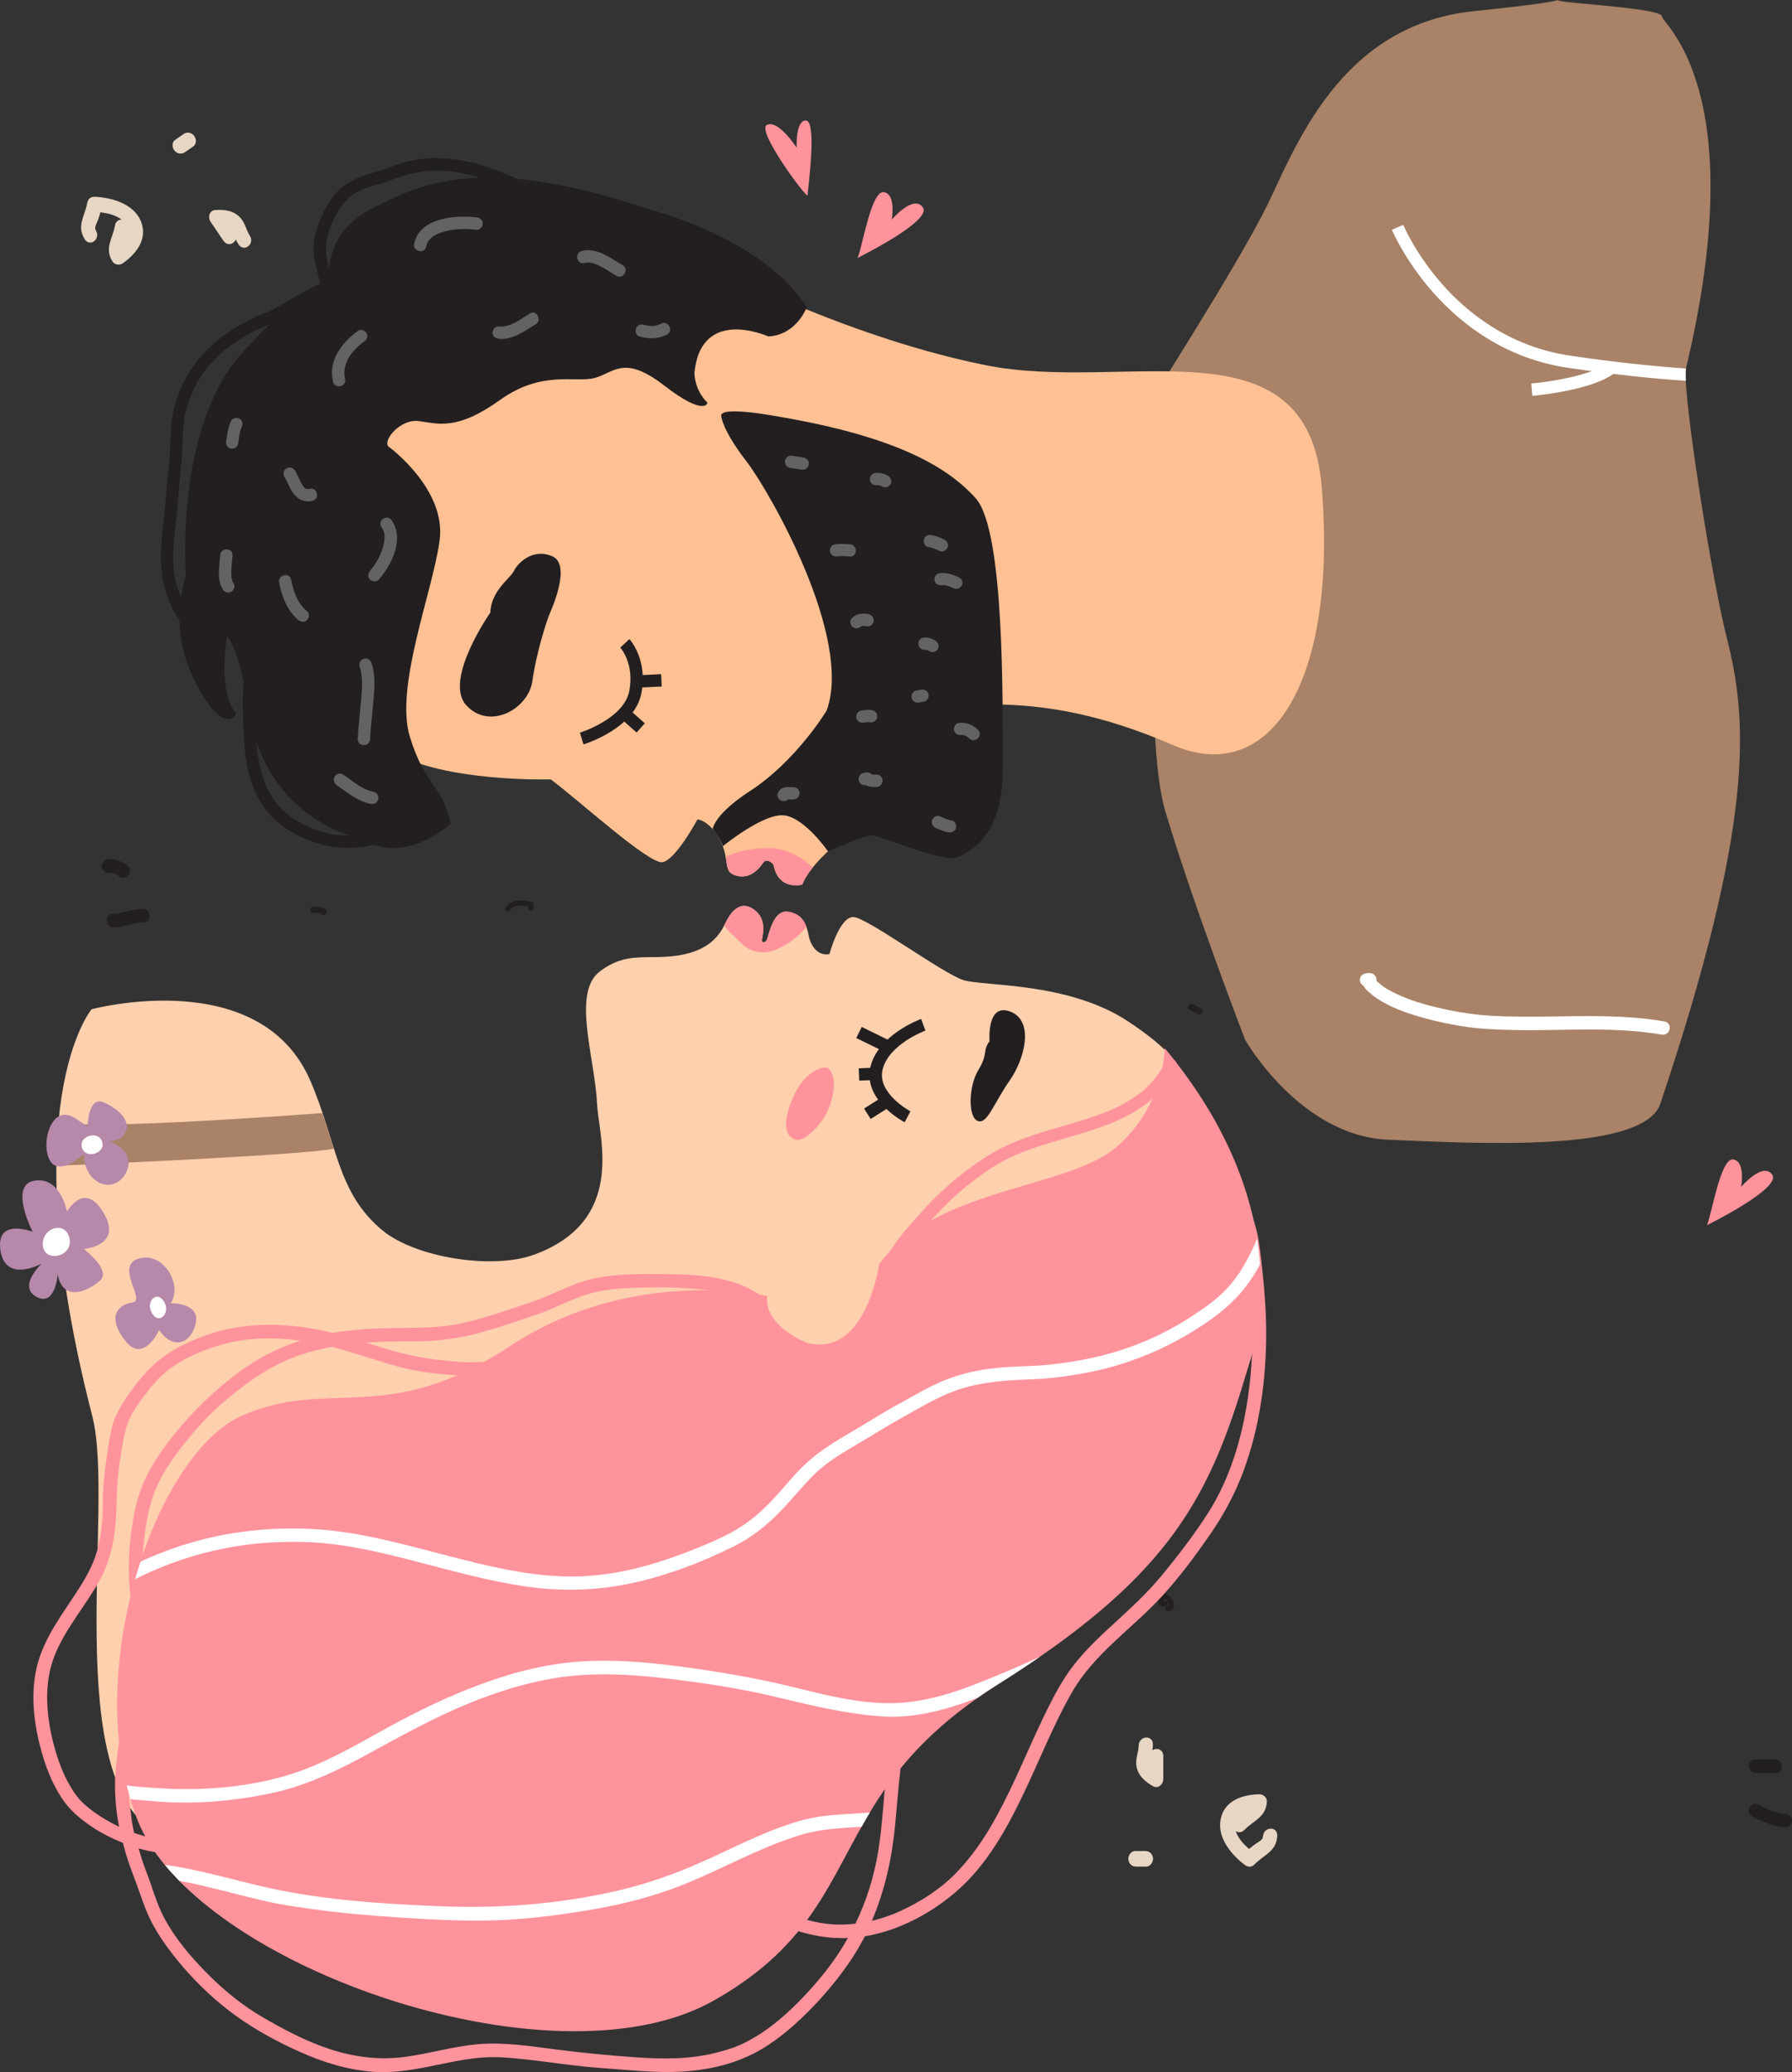 <svg width="378" height="437" viewBox="0 0 378 437" fill="none" xmlns="http://www.w3.org/2000/svg">
<rect x="0" y="0" width="378" height="437" fill="#333333" stroke="none"/>
<g clip-path="url(#clip0)">
<path d="M243.069 369.109C243.142 368.72 243.191 368.355 243.191 367.941C243.264 365.801 240.247 365.995 240.198 368.111C240.149 369.522 239.541 370.763 239.687 372.222C239.93 374.412 241.561 375.749 243.215 376.698C244.262 377.306 245.381 376.333 245.381 375.141V370.349C245.381 368.89 243.97 368.525 243.069 369.109Z" fill="#E7D6C4"/>
<path d="M241.634 390.369H239.444C238.616 390.369 237.984 391.221 238.008 392.096C238.057 393.021 238.762 393.653 239.59 393.653H241.78C242.607 393.653 243.24 392.777 243.215 391.926C243.167 391.002 242.461 390.369 241.634 390.369Z" fill="#E7D6C4"/>
<path d="M266.406 387.304C266.357 388.058 265.432 388.447 264.945 388.788C264.434 389.128 263.948 389.518 263.485 389.931C262.317 388.934 261.174 387.669 260.663 386.185C261.222 386.501 261.928 386.526 262.488 385.918C264.434 383.899 267.038 383.29 267.233 379.958C267.282 379.034 266.406 378.377 265.651 378.401C262.317 378.45 258.278 379.569 257.475 383.68C256.696 387.62 259.884 391.269 262.561 393.288C263.291 393.823 264.021 393.823 264.678 393.142C266.625 391.123 269.228 390.515 269.423 387.182C269.52 385.017 266.503 385.212 266.406 387.304Z" fill="#E7D6C4"/>
<path d="M49.738 50.499C49.908 50.839 50.079 51.204 50.298 51.52C51.441 53.321 53.826 51.472 52.682 49.696C51.928 48.504 51.733 47.118 50.785 46.023C49.373 44.344 47.256 44.174 45.358 44.296C44.166 44.393 43.776 45.804 44.433 46.801L47.134 50.766C47.962 51.983 49.349 51.496 49.738 50.499Z" fill="#E7D6C4"/>
<path d="M38.958 32.133L40.759 30.893C41.44 30.43 41.489 29.36 40.954 28.655C40.394 27.901 39.445 27.779 38.764 28.241L36.963 29.482C36.282 29.944 36.233 31.014 36.768 31.72C37.328 32.449 38.277 32.571 38.958 32.133Z" fill="#E7D6C4"/>
<path d="M20.221 48.601C19.832 47.969 20.392 47.117 20.611 46.558C20.83 45.974 21.024 45.39 21.17 44.782C22.703 44.952 24.358 45.342 25.623 46.29C24.991 46.339 24.382 46.728 24.261 47.531C23.798 50.28 21.973 52.25 23.701 55.12C24.188 55.899 25.283 55.972 25.891 55.534C28.616 53.636 31.317 50.426 29.687 46.582C28.105 42.885 23.433 41.669 20.075 41.498C19.175 41.45 18.567 41.888 18.396 42.812C17.934 45.561 16.109 47.531 17.837 50.401C18.956 52.25 21.316 50.401 20.221 48.601Z" fill="#E7D6C4"/>
<path d="M328.603 0.049C328.578 -0 328.751 -0.025 328.603 0.049V0.049Z" fill="#B688AA"/>
<path d="M350.235 232.742C346.731 243.178 311.472 241.134 292.832 240.356C274.168 239.578 262.634 219.266 262.634 219.266C262.634 219.266 251.805 191.171 245.819 171.127C241.415 156.41 244.262 115.544 242.753 107.03C241.244 98.516 240.806 87.619 240.806 87.619C240.806 87.619 261.198 55.753 267.208 43.469C273.243 31.185 282.563 5.278 310.839 2.359C325.463 0.851 328.164 0.194 328.578 0.024C328.602 0.097 329.016 0.292 331.547 0.535C340.258 1.362 350.722 2.189 350.576 3.503C350.43 4.816 369.775 18.706 355.637 77.67C355.54 78.108 355.516 79.008 355.589 80.273C356.075 90.149 361.185 122.501 364.3 134.761C368.729 152.129 370.018 173.827 350.235 232.742Z" fill="#A98267"/>
<path d="M355.613 80.321C349.019 79.859 340.964 79.081 330.793 77.573C324.685 76.673 318.942 74.581 313.686 71.345C309.501 68.767 305.631 65.459 302.176 61.542C296.312 54.853 293.708 48.699 293.611 48.456L294.803 47.945L294.998 47.847L295.995 47.434C296.044 47.531 298.575 53.515 304.171 59.888C309.306 65.726 318.163 73.073 331.133 74.994C341.134 76.478 349.091 77.256 355.637 77.719C355.564 78.156 355.54 79.056 355.613 80.321Z" fill="white"/>
<path d="M340.794 78.497C336.097 82.365 323.736 83.435 323.225 83.483L323.006 80.881C326.34 80.589 335.757 79.275 339.139 76.478L340.794 78.497Z" fill="white"/>
<path d="M278.816 102.822C282.125 143.883 267.914 166.019 247.45 157.14C216.205 143.591 202.676 151.545 195.911 146.413C189.122 141.28 175.495 178.789 175.495 178.789C175.495 178.789 173.305 180.614 171.431 182.949C170.506 184.092 169.679 185.333 169.217 186.549C169.217 186.549 164.18 187.984 163.158 182.341C163.158 182.341 161.795 180.735 160.968 181.952C160.116 183.168 158.194 185.625 155.079 184.603C153.229 183.995 153.424 182.706 153.059 180.638C152.816 179.251 152.305 177.5 150.747 175.335C150.747 175.335 148.995 173 147.122 172.805C147.122 172.805 142.571 181.319 139.749 181.83C136.926 182.341 121.669 168.403 116.169 164.365C116.169 164.365 93.49 165.021 82.759 158.478C72.028 151.934 60.98 90.879 75.994 78.619C91.008 66.359 142.231 52.056 142.231 52.056C142.231 52.056 174.132 70.178 207.761 76.989C237.424 83.022 275.896 66.748 278.816 102.822Z" fill="#FFC193"/>
<path d="M152.159 87.886C152.159 87.886 152.402 90.757 157.439 97.276C162.452 103.795 179.948 134.542 174.375 149.842C174.375 149.842 168.049 160.4 158.242 166.797C158.242 166.797 151.283 171.078 150.334 174.776C150.334 174.776 152.11 177.208 152.499 178.449C152.499 178.449 161.211 171.297 165.567 171.978C169.922 172.659 174.667 179.568 174.667 179.568C174.667 179.568 182.114 176.284 183.671 176.138C185.228 175.992 199.22 182.195 202.14 180.735C205.06 179.276 211.509 176.114 211.509 162.224C211.509 148.31 211.947 111.944 205.815 105.084C199.683 98.249 188.611 92.046 164.545 87.911C164.472 87.911 151.258 85.332 152.159 87.886Z" fill="#231F20"/>
<path d="M123.08 156.994L122.326 154.513L122.715 155.753L122.326 154.513C122.423 154.488 131.597 151.594 132.741 145.731C133.86 139.918 130.867 136.61 130.842 136.561L132.765 134.785C132.935 134.955 136.658 139.115 135.296 146.194C133.86 153.613 123.518 156.848 123.08 156.994Z" fill="#231F20"/>
<path d="M132.498 149.424L130.769 151.37L134.281 154.487L136.01 152.541L132.498 149.424Z" fill="#231F20"/>
<path d="M139.463 142.178L134.189 142.424L134.31 145.024L139.585 144.778L139.463 142.178Z" fill="#231F20"/>
<path d="M103.443 129.166C103.443 129.166 93.441 143.421 98.381 148.772C103.321 154.099 111.497 149.477 112.3 143.615C113.103 137.753 115.317 130.99 115.78 129.847C116.242 128.704 120.719 119.022 116.412 117.271C112.13 115.52 109.039 118.998 108.382 120.458C107.677 121.893 103.54 124.642 103.443 129.166Z" fill="#231F20"/>
<path d="M82.004 94.211C82.004 94.211 94.22 103.138 92.736 113.987C91.251 124.861 83.221 144.856 86.458 155.389C89.694 165.921 93.32 165.532 95.072 173.705C95.072 173.705 85.557 182.584 76.602 177.038C76.602 177.038 57.987 173.778 53.193 153.175C53.193 153.175 50.882 137.437 47.913 134.25C47.913 134.25 45.723 145.342 49.787 150.475C49.787 150.475 47.718 155.121 42.34 145.95C36.963 136.78 37.109 128.801 39.202 121.261C39.202 121.261 36.792 90.441 50.906 74.629C65.019 58.818 68.426 61.664 69.035 59.159C69.643 56.653 68.791 48.869 78.622 43.907C88.453 38.944 101.252 32.133 137.096 44.199C137.096 44.199 160.846 50.11 170.19 64.778C170.19 64.778 168.073 70.64 162.062 70.956C162.062 70.956 147.925 64.51 146.489 78.546C146.489 78.546 146.319 82.024 149.239 84.943C149.239 84.943 148.728 87.96 140.089 81.294C131.451 74.629 129.48 78.716 125.319 79.738C121.157 80.759 114.295 78.01 105.389 84.408C96.483 90.781 92.517 89.395 88.429 88.811C84.365 88.227 80.569 93.068 82.004 94.211Z" fill="#231F20"/>
<path d="M360.066 258.381C360.066 258.381 375.81 250.621 373.839 247.751C371.892 244.88 367.269 250.305 367.269 250.305C367.269 250.305 368.242 244.88 365.59 244.516C362.937 244.151 361.088 255.973 360.066 258.381Z" fill="#FF939C"/>
<path d="M180.897 54.391C180.897 54.391 196.641 46.631 194.67 43.761C192.723 40.89 188.1 46.315 188.1 46.315C188.1 46.315 189.073 40.89 186.421 40.525C183.768 40.16 181.943 51.983 180.897 54.391Z" fill="#FF939C"/>
<path d="M170.336 41.207C170.263 41.985 159.337 27.39 161.795 26.32C164.253 25.249 168.049 31.16 168.049 31.16C168.049 31.16 167.757 25.322 170.02 25.42C172.283 25.541 170.579 38.774 170.336 41.207Z" fill="#FF939C"/>
<path opacity="0.3" d="M184.571 163.367C184.547 163.367 184.547 163.367 184.523 163.367C184.401 163.367 184.304 163.367 184.182 163.367C184.158 163.367 184.133 163.367 184.109 163.367C184.085 163.367 184.06 163.367 184.036 163.343C184.012 163.343 183.939 163.318 183.866 163.294C183.647 163.051 183.306 162.905 182.965 162.905C182.698 162.905 182.381 162.978 182.114 163.026C181.408 163.148 180.994 163.926 181.14 164.583C181.286 165.264 181.919 165.629 182.576 165.581C183.33 165.994 184.328 166.043 185.155 165.921C185.861 165.824 186.275 165.021 186.129 164.364C185.983 163.61 185.277 163.245 184.571 163.367Z" fill="white"/>
<path opacity="0.3" d="M184.109 149.818C183.282 149.599 182.43 149.721 181.603 149.867C180.897 149.988 180.483 150.767 180.629 151.423C180.8 152.153 181.505 152.518 182.187 152.396C182.406 152.348 182.625 152.324 182.844 152.299C182.771 152.324 183.111 152.299 183.16 152.299C183.209 152.299 183.257 152.299 183.306 152.299C183.33 152.299 183.33 152.299 183.355 152.324C184.036 152.494 184.766 152.129 184.985 151.448C185.18 150.767 184.79 149.988 184.109 149.818Z" fill="white"/>
<path opacity="0.3" d="M194.305 145.44L193.283 145.634C192.577 145.756 192.163 146.534 192.309 147.191C192.48 147.921 193.185 148.286 193.867 148.164L194.889 147.969C195.594 147.848 196.008 147.069 195.862 146.413C195.716 145.707 195.01 145.318 194.305 145.44Z" fill="white"/>
<path opacity="0.3" d="M183.014 129.482C181.821 129.312 180.726 129.409 179.777 130.261C179.242 130.723 179.242 131.599 179.729 132.109C180.24 132.645 181.043 132.62 181.578 132.158C181.675 132.085 181.7 132.061 181.7 132.061C181.7 132.061 181.7 132.085 181.821 132.012C181.675 132.085 181.992 132.012 181.919 132.012C182.259 131.988 182.624 132.061 182.965 132.109C183.671 132.207 184.279 131.501 184.304 130.845C184.304 130.066 183.719 129.58 183.014 129.482Z" fill="white"/>
<path opacity="0.3" d="M179.291 114.79C178.196 114.717 177.15 114.644 176.055 114.814C175.349 114.936 174.935 115.714 175.081 116.371C175.252 117.101 175.957 117.466 176.639 117.344C177.49 117.198 178.366 117.32 179.218 117.368C180.897 117.514 180.97 114.912 179.291 114.79Z" fill="white"/>
<path opacity="0.3" d="M169.363 96.449L166.905 96.108C166.199 96.011 165.591 96.716 165.567 97.373C165.542 98.151 166.126 98.614 166.832 98.711L169.29 99.052C169.995 99.149 170.604 98.443 170.628 97.787C170.652 97.032 170.044 96.57 169.363 96.449Z" fill="white"/>
<path opacity="0.3" d="M187.37 100.389C186.518 99.83 185.472 99.635 184.474 99.781C183.768 99.903 183.355 100.681 183.501 101.338C183.671 102.044 184.328 102.408 185.009 102.311C185.058 102.311 185.107 102.311 185.155 102.311C185.204 102.311 185.374 102.335 185.423 102.335C185.52 102.36 185.642 102.384 185.739 102.433C185.739 102.433 185.739 102.433 185.764 102.433C185.861 102.481 185.934 102.53 186.031 102.579C186.615 102.968 187.467 102.725 187.832 102.141C188.197 101.557 187.954 100.779 187.37 100.389Z" fill="white"/>
<path opacity="0.3" d="M199.05 113.72C198.222 113.355 197.395 112.99 196.519 112.844C195.813 112.722 195.108 112.99 194.889 113.72C194.718 114.328 195.059 115.228 195.765 115.349C196.665 115.495 197.492 115.86 198.295 116.225C198.953 116.517 199.731 115.958 199.926 115.349C200.145 114.595 199.683 114.012 199.05 113.72Z" fill="white"/>
<path opacity="0.3" d="M202.067 121.649C200.802 121.114 199.488 120.701 198.101 120.895C197.395 120.993 196.981 121.82 197.127 122.452C197.298 123.182 197.979 123.522 198.685 123.425C199.561 123.304 200.558 123.79 201.337 124.131C201.994 124.398 202.773 123.863 202.967 123.255C203.162 122.525 202.724 121.941 202.067 121.649Z" fill="white"/>
<path opacity="0.3" d="M197.371 135.15C196.568 134.615 195.692 134.347 194.718 134.493C194.013 134.59 193.599 135.417 193.745 136.05C193.915 136.78 194.621 137.145 195.302 137.023C194.962 137.072 195.229 137.023 195.327 137.023C195.351 137.023 195.351 137.023 195.351 137.023C195.375 137.023 195.424 137.047 195.448 137.047C195.497 137.072 195.546 137.072 195.594 137.096C195.594 137.096 195.594 137.096 195.619 137.096C195.765 137.169 195.886 137.242 196.008 137.339C196.592 137.728 197.444 137.485 197.809 136.901C198.198 136.317 197.955 135.539 197.371 135.15Z" fill="white"/>
<path opacity="0.3" d="M206.301 153.929C205.206 152.834 203.746 152.25 202.213 152.469C201.508 152.567 201.094 153.394 201.24 154.026C201.41 154.756 202.092 155.096 202.797 154.999C203.381 154.926 204.063 155.364 204.403 155.705C205.596 156.897 207.494 155.121 206.301 153.929Z" fill="white"/>
<path opacity="0.3" d="M200.753 173.024C199.853 172.878 199.026 172.513 198.223 172.148C197.566 171.856 196.787 172.416 196.592 173.024C196.373 173.778 196.836 174.362 197.468 174.654C198.296 175.019 199.123 175.384 199.999 175.529C200.705 175.651 201.41 175.384 201.629 174.654C201.824 174.021 201.459 173.146 200.753 173.024Z" fill="white"/>
<path opacity="0.3" d="M167.051 165.994C167.027 165.994 167.002 165.994 166.954 165.994C166.856 165.994 166.759 165.994 166.686 165.994C166.467 165.994 166.248 165.97 166.029 165.994C165.421 166.019 164.788 166.213 164.399 166.7C163.961 167.259 163.815 167.965 164.35 168.548C164.788 169.011 165.737 169.156 166.199 168.597C166.248 168.597 166.297 168.597 166.37 168.597C166.808 168.621 167.221 168.621 167.659 168.548C168.365 168.451 168.779 167.624 168.633 166.992C168.438 166.262 167.757 165.921 167.051 165.994Z" fill="white"/>
<path opacity="0.3" d="M82.491 109.584C82.053 109.025 81.128 109.073 80.642 109.536C80.082 110.071 80.155 110.825 80.593 111.384C81.469 112.528 81.128 114.449 80.617 115.909C80.325 116.809 79.887 117.636 79.425 118.463C79.011 119.168 78.476 119.898 78.087 120.36C77.624 120.895 77.503 121.649 78.038 122.209C78.5 122.695 79.401 122.793 79.887 122.258C82.686 119.071 85.436 113.428 82.491 109.584Z" fill="white"/>
<path opacity="0.3" d="M64.801 128.947C62.781 127.293 61.881 124.763 61.418 122.258C61.102 120.603 58.571 121.212 58.888 122.841C59.423 125.736 60.567 128.801 62.903 130.723C63.462 131.185 64.168 131.306 64.752 130.771C65.214 130.333 65.336 129.385 64.801 128.947Z" fill="white"/>
<path opacity="0.3" d="M65.312 103.09C64.801 103.211 64.679 103.187 64.411 103.017C64.241 102.919 63.925 102.506 63.73 102.19C63.17 101.241 62.83 100.195 62.246 99.271C61.856 98.662 61.151 98.371 60.494 98.736C59.91 99.052 59.569 99.903 59.958 100.487C60.64 101.557 61.005 102.798 61.735 103.844C62.708 105.279 64.168 106.057 65.92 105.619C67.526 105.206 66.942 102.676 65.312 103.09Z" fill="white"/>
<path opacity="0.3" d="M77.332 70.275C77.04 69.716 76.14 69.326 75.581 69.74C72.101 72.197 69.181 76.04 70.251 80.516C70.641 82.146 73.171 81.562 72.782 79.932C72.028 76.697 74.291 73.826 76.797 72.051C77.381 71.637 77.698 70.956 77.332 70.275Z" fill="white"/>
<path opacity="0.3" d="M111.765 66.115C109.842 67.259 107.628 69.132 105.243 68.84C104.537 68.767 103.929 69.448 103.905 70.105C103.88 70.859 104.464 71.37 105.17 71.443C108.066 71.783 110.645 69.813 112.981 68.402C114.417 67.551 113.2 65.24 111.765 66.115Z" fill="white"/>
<path opacity="0.3" d="M100.547 45.853C96.045 45.318 88.623 45.877 87.358 51.326C86.993 52.956 89.475 53.71 89.864 52.056C90.108 51.058 90.448 50.572 91.276 49.915C91.203 49.988 91.495 49.769 91.495 49.769C91.617 49.696 91.738 49.623 91.86 49.55C92.103 49.404 92.371 49.283 92.638 49.185C93.052 49.015 93.612 48.845 94.147 48.723C96.191 48.237 98.333 48.212 100.498 48.456C101.204 48.529 101.812 47.847 101.837 47.191C101.837 46.437 101.253 45.926 100.547 45.853Z" fill="white"/>
<path opacity="0.3" d="M131.353 55.948C128.798 54.44 125.878 52.129 122.715 52.931C121.084 53.345 121.668 55.899 123.299 55.461C124.442 55.169 125.586 55.632 126.608 56.142C127.776 56.726 128.871 57.48 130.015 58.161C131.426 59.037 132.789 56.799 131.353 55.948Z" fill="white"/>
<path opacity="0.3" d="M139.457 68.256C138.264 68.889 136.999 68.84 135.709 68.475C134.103 68.013 133.349 70.518 134.979 70.981C136.902 71.516 138.873 71.491 140.673 70.567C142.158 69.789 140.941 67.478 139.457 68.256Z" fill="white"/>
<path opacity="0.3" d="M78.379 139.869C78.16 139.188 77.552 138.726 76.822 138.896C76.165 139.042 75.629 139.796 75.848 140.453C76.603 142.861 76.383 145.294 76.165 147.75C75.921 150.45 75.605 153.126 75.459 155.826C75.386 157.505 77.99 157.578 78.062 155.899C78.209 153.199 78.525 150.523 78.768 147.823C79.011 145.148 79.206 142.448 78.379 139.869Z" fill="white"/>
<path opacity="0.3" d="M78.866 167.016C76.335 166.481 74.461 164.778 72.393 163.343C71.809 162.929 70.957 163.197 70.592 163.781C70.203 164.413 70.446 165.167 71.03 165.581C73.293 167.162 75.362 168.938 78.135 169.521C78.817 169.667 79.547 169.351 79.766 168.646C79.936 167.989 79.547 167.162 78.866 167.016Z" fill="white"/>
<path opacity="0.3" d="M49.057 117.149C49.178 115.471 46.575 115.398 46.453 117.076C46.282 119.412 45.674 122.136 46.988 124.277C47.353 124.885 48.083 125.177 48.74 124.812C49.324 124.496 49.665 123.644 49.276 123.06C48.789 122.282 48.765 121.406 48.765 120.506C48.813 119.387 48.984 118.268 49.057 117.149Z" fill="white"/>
<path opacity="0.3" d="M50.541 88.324C49.981 87.984 49.057 88.13 48.74 88.762C48.108 90.1 47.986 91.511 47.718 92.946C47.572 93.651 47.864 94.357 48.594 94.576C49.227 94.77 50.079 94.381 50.2 93.7C50.419 92.532 50.444 91.219 50.955 90.149C51.271 89.468 51.198 88.713 50.541 88.324Z" fill="white"/>
<path d="M171.455 182.949C170.531 184.092 169.703 185.333 169.241 186.549C169.241 186.549 164.204 187.984 163.182 182.341C163.182 182.341 161.819 180.735 160.992 181.951C160.14 183.168 158.218 185.625 155.103 184.603C153.254 183.995 153.449 182.706 153.083 180.638C154.738 179.981 156.417 179.397 158.218 179.154C160.213 178.886 162.257 178.668 164.253 179.057C166.978 179.568 169.411 181.051 171.455 182.949Z" fill="#FF939C"/>
<path d="M124.54 45.025C113.127 40.355 102.129 32.133 89.183 33.495C87.65 33.666 86.141 33.982 84.681 34.42C83.075 34.906 81.567 35.587 79.961 36.049C76.505 37.022 73.099 38.068 70.689 40.939C69.521 42.325 68.621 43.858 67.891 45.512C67.112 47.239 66.48 48.99 66.236 50.863C65.823 53.88 66.82 56.847 67.575 59.791C65.117 60.885 62.781 62.296 60.445 63.658C58.766 64.631 57.038 65.58 55.237 66.285C53.753 66.869 52.318 67.575 50.93 68.353C45.163 71.588 40.175 76.453 37.815 82.729C37.231 84.262 36.695 85.77 36.428 87.4C36.136 89.175 36.014 90.975 35.941 92.775C35.868 94.673 35.795 96.57 35.6 98.443C35.406 100.462 35.162 102.481 35.016 104.5C34.773 108.173 34.213 111.846 33.994 115.519C33.775 119.241 34.164 122.914 35.527 126.417C36.428 128.752 37.79 130.844 39.396 132.742C40.954 134.59 42.73 136.293 44.117 138.288C44.531 138.872 45.188 139.188 45.869 138.823C46.453 138.507 46.818 137.655 46.404 137.071C44.287 134.006 41.319 131.598 39.421 128.412C37.498 125.201 36.574 121.674 36.525 117.928C36.476 114.303 37.109 110.727 37.425 107.127C37.62 105.133 37.693 103.138 37.912 101.143C38.131 99.124 38.35 97.081 38.447 95.062C38.593 91.73 38.496 88.227 39.688 85.064C40.248 83.605 40.783 82.145 41.538 80.759C42.292 79.397 43.217 78.108 44.239 76.94C46.331 74.532 48.886 72.537 51.636 70.932C52.999 70.129 54.434 69.423 55.919 68.791C57.671 68.061 59.35 67.234 61.029 66.31C63.414 64.972 65.774 63.439 68.28 62.321C68.962 63.075 70.495 62.588 70.543 61.42C70.908 61.299 71.273 61.202 71.638 61.104C73.269 60.666 72.685 58.137 71.054 58.574C70.689 58.672 70.349 58.769 70.008 58.891C69.278 56.093 68.353 53.247 68.937 50.401C69.302 48.626 70.057 46.874 70.908 45.293C71.711 43.785 72.734 42.398 74.072 41.304C75.386 40.233 77.089 39.674 78.671 39.187C79.498 38.944 80.35 38.701 81.177 38.458C82.053 38.214 82.881 37.849 83.757 37.533C86.701 36.439 89.791 35.904 92.93 36.001C98.26 36.147 103.394 38.044 108.212 40.233C113.444 42.617 118.505 45.415 123.834 47.58C124.491 47.847 125.27 47.312 125.465 46.704C125.659 45.901 125.197 45.293 124.54 45.025Z" fill="#231F20"/>
<path d="M82.126 173.048C81.615 173.973 80.983 174.459 79.912 174.97C78.817 175.505 77.552 175.797 76.262 175.992C74.972 176.186 73.682 176.235 72.368 176.186C71.784 176.162 71.2 176.113 70.616 176.04C70.178 175.992 69.716 175.894 69.132 175.749C66.139 175.019 63.292 173.73 60.834 171.832C58.255 169.862 56.527 167.162 55.505 164.097C53.996 159.597 53.996 154.756 53.85 150.086C53.778 148.067 53.85 146.072 53.923 144.053C53.996 142.083 54.021 140.015 53.437 138.118C52.95 136.512 50.419 137.096 50.906 138.701C51.855 141.912 51.101 145.391 51.198 148.675C51.32 152.761 51.344 156.872 52.025 160.91C52.634 164.583 53.972 168.159 56.333 171.078C58.352 173.584 61.151 175.481 64.071 176.77C67.502 178.303 71.103 179.008 74.875 178.765C78.233 178.546 82.589 177.67 84.341 174.411C85.144 172.927 82.929 171.565 82.126 173.048Z" fill="#231F20"/>
<path d="M112.057 190.173C110.159 189.76 107.969 189.565 106.679 191.341C106.241 191.925 107.117 192.63 107.531 192.046C108.48 190.781 110.013 190.903 111.424 191.171V191.56C111.449 192.29 112.568 192.192 112.544 191.463L112.519 190.66C112.495 190.417 112.276 190.222 112.057 190.173Z" fill="#231F20"/>
<path d="M68.548 191.681C67.672 191.219 66.845 191.025 65.871 191.292C65.02 191.536 65.482 192.8 66.334 192.557C66.966 192.387 67.453 192.606 67.989 192.898C68.767 193.336 69.327 192.095 68.548 191.681Z" fill="#231F20"/>
<path d="M19.321 212.844C19.321 212.844 2.482 232.767 19.467 298.639C24.407 317.832 12.167 376.163 33.97 387.182C37.814 389.128 48.935 378.109 58.863 372.977C77.235 363.465 80.617 319.923 91.787 314.28C105 307.591 121.376 312.602 134.2 305.45C160.87 290.539 168.34 306.326 168.462 306.155C168.243 306.618 254.482 236.44 251.44 230.237C248.374 224.034 246.938 221.407 238.057 215.472C225.452 207.055 207.591 208.028 203.284 206.715C198.977 205.425 183.014 193.555 180.045 193.409C177.076 193.263 174.959 201.217 174.959 201.217C172.599 201.655 171.066 199.612 170.628 197.495C170.506 196.839 170.336 196.133 170.092 195.476C169.557 193.993 168.535 192.63 166.199 192.29C162.817 191.803 162.111 197.982 161.6 198.444C161.089 198.906 160.675 198.858 160.724 198.152C160.773 197.447 161.965 193.822 158.923 191.755C155.882 189.687 153.984 192.679 152.937 194.795C152.889 194.893 152.84 194.99 152.791 195.111C151.721 197.228 149.579 200.463 143.155 201.485C136.39 202.531 132.181 200.487 126.413 204.963C120.646 209.463 125.513 223.28 125.951 232.84C126.243 239.602 132.375 257.457 112.568 264.633C103.929 267.771 87.772 265.265 80.763 259.549C71.054 251.619 71.127 241.062 65.457 227.902C54.799 203.309 19.321 212.844 19.321 212.844Z" fill="#FFD0AE"/>
<path d="M174.838 225.396C173.913 224.472 169.752 225.81 167.343 231.307C164.91 236.804 165.64 239.48 167.586 240.283C169.509 241.086 173.061 237.437 174.497 234.445C175.933 231.453 176.59 227.123 174.838 225.396Z" fill="#FF939C"/>
<path d="M190.825 236.683L192.042 234.372C191.969 234.323 184.936 230.553 186.177 225.542C187.516 220.19 195.132 217.369 195.205 217.344L194.305 214.887C193.94 215.009 185.301 218.244 183.622 224.909C181.919 231.915 190.46 236.488 190.825 236.683Z" fill="#231F20"/>
<path d="M186.48 231.121L182.261 233.782L183.651 235.983L187.869 233.322L186.48 231.121Z" fill="#231F20"/>
<path d="M184.684 225.152L181.135 225.302L181.245 227.903L184.795 227.752L184.684 225.152Z" fill="#231F20"/>
<path d="M181.762 216.576L180.619 218.915L186.938 222.001L188.081 219.662L181.762 216.576Z" fill="#231F20"/>
<path d="M208.735 219.607C208.735 219.607 208.053 211.433 213.09 213.331C218.152 215.228 216.278 223.158 212.944 227.926C209.611 232.669 208.248 237.242 206.204 236.391C204.16 235.539 204.281 229.069 206.399 225.615C208.516 222.112 207.226 221.48 208.735 219.607Z" fill="#231F20"/>
<path d="M264.824 282.39C264.775 282.609 264.727 282.803 264.702 283.022C264.581 283.533 264.483 284.044 264.362 284.555C264.045 285.844 263.68 287.109 263.267 288.349C262.245 291.487 260.955 294.455 259.471 297.374C258.814 297.568 258.23 297.982 257.889 298.614C253.047 307.104 246.939 314.207 239.517 320.775C235.77 324.083 232.339 326.71 228.275 329.532C224.235 332.329 220.05 334.932 215.767 337.389C211.095 340.064 206.326 342.521 201.727 345.319C196.909 348.286 192.237 351.473 187.564 354.684C185.253 356.265 182.965 357.87 180.654 359.451C178.439 360.96 176.176 362.37 174.035 363.952C169.801 367.114 165.834 370.617 161.965 374.192C158.194 377.671 154.471 381.222 150.529 384.506C146.732 387.668 142.523 390.417 138.362 393.409C134.444 396.231 130.551 399.126 126.511 401.753C124.516 403.042 122.472 404.283 120.379 405.426C119.357 405.985 118.335 406.496 117.289 407.007C116.121 407.566 115.123 408.004 114.174 408.369C112.471 409.05 110.743 409.634 108.991 410.145C108.066 410.412 107.166 410.656 106.217 410.875C105.803 410.972 105.365 411.069 104.951 411.167C104.732 411.215 104.513 411.24 104.319 411.288C104.246 411.288 103.71 411.385 103.686 411.385C99.793 411.848 95.875 411.556 91.982 412.164C88.161 412.772 84.9 414.621 82.126 417.248C80.204 409.099 82.37 400.585 84.097 393.774C87.48 380.322 113.079 361.203 113.079 361.203C115.95 351.619 119.016 342.959 122.155 335.175C122.545 334.226 122.934 333.278 123.323 332.353C141.622 288.422 161.819 273.292 161.819 273.292C161.041 279.592 170.093 283.144 170.093 283.144C170.361 283.217 170.604 283.29 170.872 283.338C171.918 283.557 172.891 283.606 173.816 283.509C183.184 282.56 185.472 266.554 185.472 266.554C194.086 254.927 210.755 251.862 223.311 247.799C225.014 247.24 226.644 246.656 228.177 246.048C231.049 244.88 233.531 243.567 235.453 241.937C245.795 233.058 245.673 221.042 245.673 221.042C249.08 225.128 252.025 229.239 254.555 233.375C255.285 234.542 255.942 235.734 256.599 236.902C261.101 245.099 263.899 253.272 265.165 261.154C265.457 263.002 265.676 264.851 265.797 266.676C266.162 272.1 265.822 277.379 264.824 282.39Z" fill="#FF939C"/>
<path d="M152.767 195.111C153.132 195.817 153.716 196.449 154.349 196.984C155.76 198.201 156.758 199.709 158.583 200.39C160.238 201.022 161.917 200.974 163.571 200.317C166.126 199.271 168.389 197.593 170.117 195.452C169.582 193.968 168.56 192.606 166.224 192.265C162.841 191.779 162.136 197.957 161.625 198.42C161.114 198.882 160.7 198.833 160.749 198.128C160.797 197.422 161.99 193.798 158.948 191.73C155.906 189.663 154.008 192.655 152.962 194.771C152.864 194.917 152.816 195.014 152.767 195.111Z" fill="#FF939C"/>
<path d="M188.294 263.003C190.217 260.181 192.504 257.651 194.791 255.146C197.322 252.348 200.096 249.794 203.065 247.483C205.79 245.343 208.71 243.324 211.849 241.815C216.959 239.359 222.532 238.045 227.934 236.367C232.995 234.81 238.178 232.888 242.023 229.191C243.605 227.683 244.846 225.931 245.819 223.961C246.574 222.453 248.837 223.718 248.107 225.226C245.576 230.334 241.123 233.861 236.013 236.172C230.805 238.507 225.233 239.796 219.831 241.524C217.227 242.351 214.721 243.251 212.336 244.491C209.197 246.097 206.228 248.237 203.503 250.475C200.632 252.81 198.101 255.462 195.594 258.186C193.331 260.619 191.19 263.197 189.487 266.068C188.367 267.941 187.345 270.032 187.126 272.246C187.053 272.951 186.591 273.56 185.837 273.56C185.18 273.56 184.45 272.976 184.523 272.27C184.815 268.841 186.421 265.776 188.294 263.003Z" fill="#FF939C"/>
<path d="M245.235 336.148C245.795 335.905 246.427 336.318 246.792 336.708C247.23 337.17 247.547 337.754 247.62 338.386C247.693 339.091 247.206 339.651 246.549 339.797C245.843 339.943 245.527 338.872 246.257 338.727C246.306 338.727 246.354 338.702 246.403 338.702H246.427C246.427 338.702 246.452 338.702 246.452 338.678C246.452 338.678 246.476 338.678 246.476 338.654L246.5 338.629C246.5 338.605 246.525 338.581 246.525 338.556V338.532C246.525 338.483 246.525 338.459 246.525 338.41C246.525 338.508 246.5 338.264 246.476 338.216C246.476 338.191 246.452 338.167 246.452 338.143C246.452 338.143 246.403 338.045 246.403 338.021C246.354 337.924 246.306 337.851 246.257 337.754C246.233 337.729 246.208 337.681 246.184 337.656C246.16 337.632 246.111 337.583 246.111 337.559C246.038 337.486 245.989 337.413 245.916 337.364L245.892 337.34C245.892 337.34 245.819 337.291 245.795 337.267C245.77 337.243 245.722 337.243 245.697 337.218H245.673C245.649 337.243 245.624 337.291 245.624 337.316C245.576 337.437 245.551 337.559 245.551 337.681L245.916 337.754C246.622 337.9 246.354 338.97 245.649 338.848L244.846 338.702C244.602 338.654 244.432 338.41 244.408 338.167C244.359 337.389 244.456 336.464 245.235 336.148Z" fill="#231F20"/>
<path d="M251.586 211.798L253.362 212.674C254.141 213.063 253.484 214.255 252.705 213.866L250.929 212.99C250.15 212.601 250.808 211.433 251.586 211.798Z" fill="#231F20"/>
<path d="M65.215 367.99C65.19 367.722 65.141 367.454 65.069 367.211C64.679 365.8 62.757 366.506 63.122 367.917C63.365 368.841 63.219 369.79 63.608 370.714C64.192 372.101 65.531 372.66 66.82 372.952C67.624 373.147 68.183 372.295 67.94 371.492L66.991 368.33C66.699 367.357 65.677 367.406 65.215 367.99Z" fill="#E7D6C4"/>
<path d="M68.524 382.244L67.088 382.682C66.553 382.852 66.309 383.533 66.504 384.093C66.723 384.701 67.307 384.968 67.842 384.798L69.278 384.36C69.814 384.19 70.057 383.509 69.862 382.949C69.643 382.366 69.059 382.074 68.524 382.244Z" fill="#E7D6C4"/>
<path d="M84.195 375.287C84.316 375.774 83.781 376.236 83.513 376.552C83.246 376.893 83.002 377.233 82.783 377.598C81.81 377.16 80.812 376.576 80.18 375.701C80.593 375.798 81.08 375.676 81.323 375.166C82.199 373.463 83.781 372.538 83.246 370.301C83.1 369.692 82.394 369.425 81.907 369.595C79.742 370.276 77.308 371.833 77.576 374.679C77.844 377.428 80.666 379.204 82.832 379.982C83.416 380.201 83.903 380.055 84.195 379.471C85.071 377.768 86.652 376.844 86.117 374.606C85.776 373.147 83.854 373.876 84.195 375.287Z" fill="#E7D6C4"/>
<path d="M264.337 284.555C256.599 312.066 249.615 328.461 219.368 349.381C216.594 351.303 213.626 353.249 210.438 355.268C208.929 356.216 207.494 357.165 206.155 358.114C194.548 366.238 188.221 374.363 183.452 382.268C182.844 383.266 182.284 384.263 181.724 385.26C174.205 398.566 169.776 411.167 150.309 422.04C121.304 438.216 61.856 421.091 37.815 396.669C36.744 395.574 35.722 394.455 34.797 393.336C32.34 390.369 30.417 387.304 29.152 384.19C28.543 382.682 27.984 381.101 27.497 379.52C27.205 378.571 26.937 377.598 26.694 376.601C23.287 362.833 24.528 346.948 28.495 333.034C28.86 331.794 29.225 330.553 29.614 329.337C34.456 314.523 42.389 302.507 50.833 298.663C69.181 290.32 81.469 301.144 107.482 283.946C133.47 266.749 161.819 273.341 161.819 273.341C160.456 284.214 175.032 300.901 175.032 300.901C175.032 300.901 232.849 273.487 255.699 274.508C257.086 274.581 258.327 274.727 259.446 275.019C263.85 276.089 265.894 279.033 264.337 284.555Z" fill="#FF939C"/>
<path d="M68.013 234.737C68.013 234.737 19.54 238.459 12.337 236.683L11.899 245.853C11.899 245.853 62.927 243.737 70.422 242.253L68.013 234.737Z" fill="#A98267"/>
<path d="M266.065 266.019C265.749 263.294 265.457 260.497 264.605 257.894C263.705 255.146 262.658 252.445 261.588 249.745C260.931 248.091 260.395 246.413 259.689 244.783C258.935 243.032 258.035 241.353 257.061 239.723C256.112 238.118 255.09 236.586 254.093 235.029C253.144 233.569 252.073 232.183 251.416 230.577C250.71 228.874 247.961 229.75 248.691 231.453C249.688 233.861 251.294 236.026 252.73 238.215C254.239 240.502 255.699 242.861 256.818 245.367C257.353 246.559 257.718 247.799 258.205 248.991C258.765 250.402 259.324 251.813 259.884 253.224C260.906 255.851 262.099 258.6 262.537 261.373C264.094 271.273 264.727 281.417 263.656 291.414C262.61 301.071 260.006 311.093 254.677 319.315C251.732 323.864 248.423 328.169 244.992 332.329C241.853 336.124 238.251 339.383 234.626 342.716C231.097 345.951 227.618 349.284 224.965 353.273C222.751 356.581 221.023 360.23 219.32 363.806C215.84 371.225 212.798 378.887 208.564 385.917C206.52 389.298 204.16 392.485 201.386 395.282C198.344 398.347 194.67 400.731 190.801 402.604C188.611 403.674 186.299 404.526 183.914 405.085C186.664 398.664 188.173 391.755 188.83 384.75C190.265 369.279 190.971 351.327 203.892 340.551C204.501 340.04 204.768 339.286 204.306 338.556C203.917 337.948 202.919 337.632 202.311 338.143C198.734 341.11 195.789 344.638 193.55 348.724C191.433 352.567 190.046 356.8 189.073 361.057C188.051 365.435 187.467 369.887 186.956 374.338C186.323 379.69 186.129 385.066 185.253 390.393C184.377 395.745 182.771 400.901 180.435 405.693C179.072 405.839 177.709 405.912 176.346 405.864C171.017 405.693 165.907 403.529 161.065 401.51C158.826 400.561 156.539 399.734 154.324 398.761C152.256 397.861 150.309 396.669 148.484 395.38C147.852 394.917 147.024 394.869 146.465 395.501C145.978 396.036 145.954 397.082 146.586 397.52C148.557 398.907 150.601 400.196 152.791 401.193C153.911 401.704 155.079 402.069 156.198 402.531C157.512 403.066 158.802 403.626 160.092 404.185C165.08 406.277 170.19 408.272 175.616 408.661C176.687 408.734 177.782 408.758 178.853 408.71C177.223 411.604 175.324 414.353 173.183 416.932C170.19 420.532 166.929 423.962 163.255 426.856C161.43 428.291 159.459 429.581 157.391 430.651C155.322 431.721 153.108 432.402 150.845 432.962C145.345 434.324 139.603 434.251 133.981 433.862C128.433 433.473 122.91 432.938 117.41 432.232C111.911 431.527 106.29 430.627 100.742 431.113C95.558 431.575 90.522 433.108 85.363 433.789C79.985 434.494 74.778 433.838 69.619 432.159C64.606 430.529 59.885 428.024 55.335 425.372C51.028 422.867 47.135 419.656 43.63 416.105C40.224 412.675 36.914 408.758 34.651 404.502C32.948 401.339 32.072 397.763 30.758 394.455C30.174 392.947 29.687 391.366 29.225 389.809C31.901 390.588 34.749 391.05 37.523 390.807C44.725 390.174 50.614 385.455 57.209 382.974C57.939 382.706 58.377 381.952 58.133 381.174C57.914 380.468 57.063 379.958 56.333 380.249C49.787 382.731 43.801 387.62 36.598 388.009C33.824 388.155 30.953 387.474 28.3 386.55C28.032 385.406 27.814 384.263 27.692 383.12C27.473 381.052 27.132 379.057 27.108 376.966C27.084 374.898 27.23 372.855 27.546 370.811C27.765 369.4 27.911 367.965 28.178 366.554C28.398 365.362 28.738 364 29.785 363.271C31.293 362.2 29.736 359.792 28.227 360.862C26.524 362.079 25.769 363.976 25.38 365.946C24.966 367.965 24.723 370.082 24.504 372.149C24.017 376.479 24.285 380.955 25.112 385.236C23.19 384.336 21.365 383.266 19.662 382.025C19.078 381.587 18.518 381.149 17.983 380.663C17.715 380.444 17.472 380.201 17.228 379.958C16.912 379.666 16.815 379.544 16.596 379.276C15.695 378.182 14.941 376.99 14.284 375.749C12.848 373.074 11.851 370.057 11.12 367.065C9.709 361.227 9.271 354.878 11.486 349.235C13.797 343.348 18.153 338.581 21.146 333.059C22.947 329.726 23.871 326.077 24.285 322.331C24.723 318.318 24.504 314.28 24.991 310.291C25.234 308.247 25.599 306.204 25.94 304.161C26.256 302.336 26.621 300.682 27.424 299.004C28.178 297.471 29.128 296.085 30.149 294.747C31.22 293.336 32.267 291.925 33.508 290.684C35.941 288.252 38.983 286.452 42.17 285.163C45.601 283.776 49.057 282.803 52.755 282.438C56.333 282.098 59.885 282.244 63.365 282.73C59.423 283.995 55.651 285.771 52.147 288.155C46.21 292.193 41.002 297.204 36.501 302.798C34.165 305.717 32.023 308.88 30.466 312.285C29.298 314.815 28.616 317.491 28.13 320.215C27.157 325.494 26.889 330.991 27.473 336.318C28.373 344.686 31.61 353.565 39.372 357.822C41.002 358.722 42.268 356.143 40.662 355.268C36.403 352.932 33.654 348.748 32.072 344.151C30.32 339.091 29.882 333.716 30.101 328.34C30.198 325.834 30.49 323.353 30.953 320.799C31.439 318.148 32.096 315.593 33.24 313.161C34.797 309.828 36.939 306.812 39.25 303.99C41.538 301.193 44.02 298.396 46.769 296.036C51.88 291.609 57.33 287.668 63.827 285.576C65.847 284.919 67.915 284.433 69.984 284.044C71.76 284.482 73.537 284.992 75.289 285.552C79.085 286.744 82.881 288.033 86.774 288.86C90.205 289.59 93.782 289.906 97.262 290.101C102.129 290.368 107.579 290.003 111.619 286.938C112.251 286.476 112.495 285.649 112.032 284.944C111.619 284.311 110.67 284.044 110.037 284.53C107.579 286.379 104.562 287.036 101.496 287.23C98.284 287.425 95.072 287.109 91.909 286.719C87.991 286.233 84.219 285.333 80.447 284.165C79.352 283.825 78.282 283.484 77.211 283.144C80.666 282.9 84.17 282.876 87.65 282.876C91.689 282.876 95.607 282.414 99.525 281.49C103.297 280.59 106.995 279.349 110.67 278.084C112.543 277.452 114.417 276.844 116.242 276.065C118.067 275.311 119.844 274.46 121.669 273.73C125.343 272.246 129.139 271.76 133.057 271.614C137.559 271.443 142.182 271.395 146.659 271.808C150.82 272.173 155.298 273 158.778 275.506C159.41 275.968 160.238 276.016 160.797 275.384C161.284 274.849 161.308 273.827 160.676 273.365C155.152 269.376 148.022 268.816 141.403 268.719C137.778 268.67 134.127 268.622 130.502 268.889C128.482 269.035 126.487 269.327 124.516 269.789C122.642 270.227 120.817 270.981 119.065 271.735C117.24 272.514 115.439 273.365 113.59 274.07C111.765 274.776 109.867 275.335 108.017 275.968C104.343 277.208 100.644 278.376 96.824 279.179C92.93 279.981 89.061 280.03 85.095 280.054C81.056 280.079 76.992 280.2 72.977 280.687C72.028 280.809 71.055 280.93 70.13 281.1C69.74 281.003 69.327 280.906 68.938 280.809C61.54 279.106 53.656 278.79 46.283 280.711C44.506 281.173 42.803 281.83 41.1 282.511C39.396 283.192 37.766 284.019 36.209 284.968C34.651 285.941 33.191 287.084 31.853 288.325C30.563 289.541 29.492 290.952 28.398 292.339C26.183 295.185 24.163 298.25 23.409 301.85C22.995 303.869 22.703 305.936 22.411 307.98C22.119 309.999 21.9 312.018 21.779 314.061C21.681 316.08 21.73 318.099 21.608 320.118C21.487 322.112 21.195 324.083 20.757 326.029C20.002 329.288 18.469 332.159 16.669 334.98C13.238 340.356 9.174 345.416 7.714 351.765C6.302 357.87 7.3 364.633 9.101 370.544C10.001 373.536 11.242 376.455 12.946 379.082C14.625 381.685 16.912 383.606 19.467 385.309C21.487 386.647 23.677 387.742 25.916 388.642C26.524 390.977 27.254 393.336 28.154 395.574C29.055 397.861 29.785 400.22 30.685 402.507C32.51 407.153 35.479 411.167 38.715 414.937C42.024 418.756 45.723 422.21 49.811 425.154C53.972 428.146 58.596 430.651 63.292 432.743C68.232 434.957 73.439 436.562 78.841 436.927C84.146 437.292 89.353 436.051 94.512 435.005C97.043 434.494 99.598 434.056 102.177 433.886C104.951 433.716 107.725 433.984 110.499 434.275C116.048 434.859 121.547 435.784 127.119 436.148C132.74 436.538 138.313 437.219 143.983 436.878C149.166 436.562 154.373 435.419 158.997 433.059C163.231 430.894 166.929 427.756 170.287 424.424C173.645 421.091 176.736 417.418 179.388 413.502C180.508 411.823 181.53 410.096 182.43 408.345C189.681 407.153 196.641 403.383 202.019 398.639C208.102 393.263 212.19 385.99 215.67 378.766C219.198 371.468 222.118 363.854 226.158 356.824C230.903 348.603 239.03 343.324 245.308 336.416C248.934 332.426 252.195 328.024 255.261 323.596C258.156 319.412 260.517 315.01 262.293 310.242C265.749 300.901 267.087 290.903 267.087 280.979C267.063 275.968 266.649 270.981 266.065 266.019Z" fill="#FF939C"/>
<path d="M17.642 243.421C17.642 243.421 12.337 248.334 10.439 244.588C8.541 240.842 10.95 232.475 15.963 235.904L18.469 237.583C18.469 237.583 18.591 231.039 21.852 232.475C25.112 233.91 27.4 236.269 26.597 238.531C25.794 240.794 22.971 240.648 22.971 240.648C22.971 240.648 28.957 242.569 26.572 247.313C24.188 252.008 17.837 249.94 17.642 243.421Z" fill="#B688AA"/>
<path d="M33.556 280.492C33.556 280.492 30.271 287.863 26.305 282.609C22.314 277.354 25.21 275.068 28.008 274.654C30.806 274.241 24.115 266.943 29.298 265.411C34.481 263.903 38.593 270.957 36.014 274.849C36.014 274.849 42.535 274.654 41.221 279.349C39.883 284.068 36.014 284.19 33.556 280.492Z" fill="#B688AA"/>
<path d="M6.886 259.767C6.886 259.767 1.776 249.891 7.276 248.991C12.775 248.067 14.138 255.535 14.138 255.535C14.138 255.535 17.812 248.845 21.876 255.827C25.964 262.808 17.666 263.392 17.666 263.392C17.666 263.392 23.555 267.843 21.097 270.057C18.64 272.27 13.262 274.776 12.167 268.743C12.167 268.743 11.704 275.676 7.689 273.487C3.65 271.297 8.784 266.481 8.784 266.481C8.784 266.481 1.168 270.738 0.097 263.708C-0.973 256.702 6.886 259.767 6.886 259.767Z" fill="#B688AA"/>
<path d="M14.649 261.129C13.822 257.481 9.32 258.794 9.028 262.005C8.638 266.529 15.598 265.289 14.649 261.129Z" fill="white"/>
<path d="M21.341 240.332C20.319 238.58 16.961 239.65 17.204 241.596C17.593 244.905 22.995 243.153 21.341 240.332Z" fill="white"/>
<path d="M34.724 274.727C34.724 274.703 34.7 274.678 34.7 274.678C33.24 271.978 30.831 274.289 31.877 276.576C33.264 279.616 35.941 277.233 34.724 274.727Z" fill="white"/>
<path d="M265.773 266.676C264.97 268.159 264.094 269.57 263.096 270.932C262.001 272.416 260.784 273.754 259.47 274.97C257.207 277.087 254.652 278.887 252 280.541C246.063 284.238 239.565 287.036 232.776 288.714C229.297 289.565 225.744 290.174 222.191 290.563C218.517 290.952 214.818 290.903 211.144 291.268C207.567 291.633 204.014 292.266 200.656 293.603C197.03 295.063 193.575 297.131 190.168 299.028C186.834 300.877 183.647 302.92 180.361 304.842C177.198 306.69 174.01 308.636 171.407 311.288C168.827 313.939 166.491 316.858 163.863 319.485C161.187 322.137 158.291 324.35 154.908 326.053C148.095 329.459 140.795 332.256 133.349 333.861C129.626 334.664 125.903 335.126 122.18 335.224C118.31 335.345 114.417 335.102 110.524 334.518C102.859 333.375 95.412 331.283 87.918 329.337C80.447 327.415 72.831 325.542 65.093 325.226C58.157 324.934 51.101 325.567 44.336 327.196C38.812 328.534 33.508 330.505 28.519 333.034C28.884 331.794 29.249 330.553 29.638 329.337C37.084 325.883 45.09 323.621 53.437 322.769C60.786 322.015 68.134 322.258 75.386 323.572C83.027 324.934 90.448 327.123 97.968 328.996C105.438 330.869 113.103 332.524 120.866 332.475C121.693 332.475 122.52 332.451 123.348 332.402C130.356 332.013 137.266 330.213 143.812 327.732C147.292 326.418 150.845 325.007 154.13 323.256C157.536 321.431 160.359 319.096 162.987 316.274C165.494 313.599 167.757 310.607 170.531 308.174C173.28 305.742 176.371 303.869 179.534 302.02C182.844 300.098 186.056 298.006 189.414 296.182C192.796 294.333 196.178 292.266 199.78 290.879C203.114 289.59 206.593 288.86 210.146 288.495C213.82 288.106 217.495 288.179 221.169 287.814C228.25 287.109 235.283 285.527 241.853 282.706C245.114 281.319 248.228 279.641 251.197 277.719C252.754 276.697 254.312 275.676 255.772 274.508C257.11 273.462 258.375 272.295 259.47 271.005C262.001 268.038 263.704 264.705 265.189 261.202C265.432 263.002 265.651 264.851 265.773 266.676Z" fill="white"/>
<path d="M219.368 349.381C216.594 351.303 213.626 353.249 210.438 355.243C208.929 356.192 207.494 357.141 206.155 358.089C199.78 360.522 192.991 362.443 186.104 361.981C178.463 361.47 171.09 359.646 163.668 357.87C156.149 356.07 148.509 354.927 140.843 354.003C133.032 353.078 125.124 352.616 117.313 353.857C110.013 355.024 102.956 357.408 96.191 360.376C89.475 363.319 83.172 366.895 76.748 370.373C70.276 373.876 63.657 376.917 56.381 378.352C48.57 379.909 40.637 380.566 32.704 379.885C30.977 379.739 29.249 379.617 27.521 379.447C27.229 378.498 26.962 377.525 26.718 376.528C29.736 376.941 32.802 377.087 35.795 377.233C43.703 377.549 51.928 376.82 59.569 374.703C66.626 372.733 73.025 369.206 79.376 365.654C85.728 362.103 92.2 358.795 98.989 356.119C105.852 353.419 113.03 351.303 120.379 350.573C128.166 349.794 136.025 350.475 143.763 351.497C151.453 352.519 158.972 353.784 166.516 355.608C173.816 357.384 181.456 359.451 189.049 359.16C196.349 358.868 203.235 356.289 209.903 353.516C213.09 352.203 216.278 350.84 219.368 349.381Z" fill="white"/>
<path d="M183.476 382.269C182.868 383.266 182.308 384.263 181.748 385.261C177.514 385.504 173.256 385.674 169.144 386.89C159.434 389.785 150.723 395.185 141.184 398.566C135.344 400.634 129.309 402.021 123.202 402.994C116.923 404.015 110.548 404.794 104.173 404.988C97.651 405.159 91.13 404.842 84.608 404.404C78.257 403.991 71.955 403.48 65.652 402.58C62.611 402.142 59.52 401.729 56.503 401.048C53.339 400.342 50.2 399.515 47.061 398.737C43.995 397.983 40.929 397.204 37.815 396.645C36.744 395.55 35.722 394.431 34.797 393.312C35.941 393.434 37.084 393.604 38.204 393.823C43.679 394.845 49.057 396.353 54.459 397.642C66.796 400.61 79.644 401.461 92.298 401.996C105.049 402.556 117.897 401.607 130.356 398.712C136.39 397.301 142.157 395.282 147.803 392.777C153.375 390.32 158.802 387.474 164.52 385.382C167.367 384.336 170.287 383.436 173.305 383.047C176.492 382.633 179.68 382.512 182.892 382.293C183.062 382.293 183.257 382.269 183.476 382.269Z" fill="white"/>
<path d="M374.423 371.03H370.262C368.413 371.03 368.559 373.901 370.408 373.901H374.593C376.418 373.901 376.248 371.03 374.423 371.03Z" fill="#231F20"/>
<path d="M376.491 382.512C374.52 382.463 372.671 381.441 370.943 380.566C369.289 379.738 367.999 382.293 369.654 383.12C371.868 384.214 374.107 385.309 376.637 385.358C377.416 385.382 378.024 384.604 378 383.849C377.951 383.047 377.27 382.536 376.491 382.512Z" fill="#231F20"/>
<path d="M30.125 191.657C27.984 191.706 25.988 192.654 23.871 192.703C22.022 192.727 22.168 195.598 24.017 195.573C26.159 195.525 28.154 194.576 30.271 194.527C32.12 194.479 31.974 191.633 30.125 191.657Z" fill="#231F20"/>
<path d="M26.962 182.633C26.232 181.951 25.429 181.587 24.553 181.392C24.334 181.295 24.09 181.222 23.847 181.222H22.801C22.387 181.222 22.046 181.416 21.779 181.733C21.535 182 21.413 182.365 21.438 182.73C21.438 182.778 21.438 182.827 21.462 182.876C21.511 183.143 21.608 183.387 21.779 183.557C22.07 183.897 22.484 184.092 22.947 184.092C23.798 184.092 24.407 184.165 25.064 184.773C26.426 186.038 28.324 183.897 26.962 182.633Z" fill="#231F20"/>
<path d="M351.111 215.423C343.032 214.012 334.808 214.255 326.632 214.377C322.47 214.425 318.285 214.45 314.124 214.182C311.253 214.012 308.43 213.598 305.583 213.014C302.614 212.406 299.572 211.628 296.798 210.558C295.411 210.022 294.073 209.414 292.783 208.685C292.151 208.32 291.956 208.174 291.372 207.736C291.129 207.541 290.885 207.322 290.642 207.103C290.545 207.006 290.447 206.933 290.374 206.836C290.423 206.057 289.912 205.206 288.914 205.206C288.257 205.206 287.722 205.23 287.211 205.717C286.773 206.13 286.749 206.957 287.089 207.444C287.26 207.663 287.454 207.833 287.698 207.979C287.941 208.539 288.501 209.025 288.963 209.414C289.936 210.29 291.056 210.971 292.199 211.604C294.754 212.99 297.577 213.914 300.375 214.693C302.955 215.398 305.583 215.958 308.235 216.396C311.885 217.004 315.633 217.15 319.307 217.223C329.698 217.442 340.185 216.396 350.503 218.196C352.328 218.536 352.936 215.739 351.111 215.423Z" fill="white"/>
</g>
<defs>
<clipPath id="clip0">
<rect width="378" height="437" fill="white"/>
</clipPath>
</defs>
</svg>
